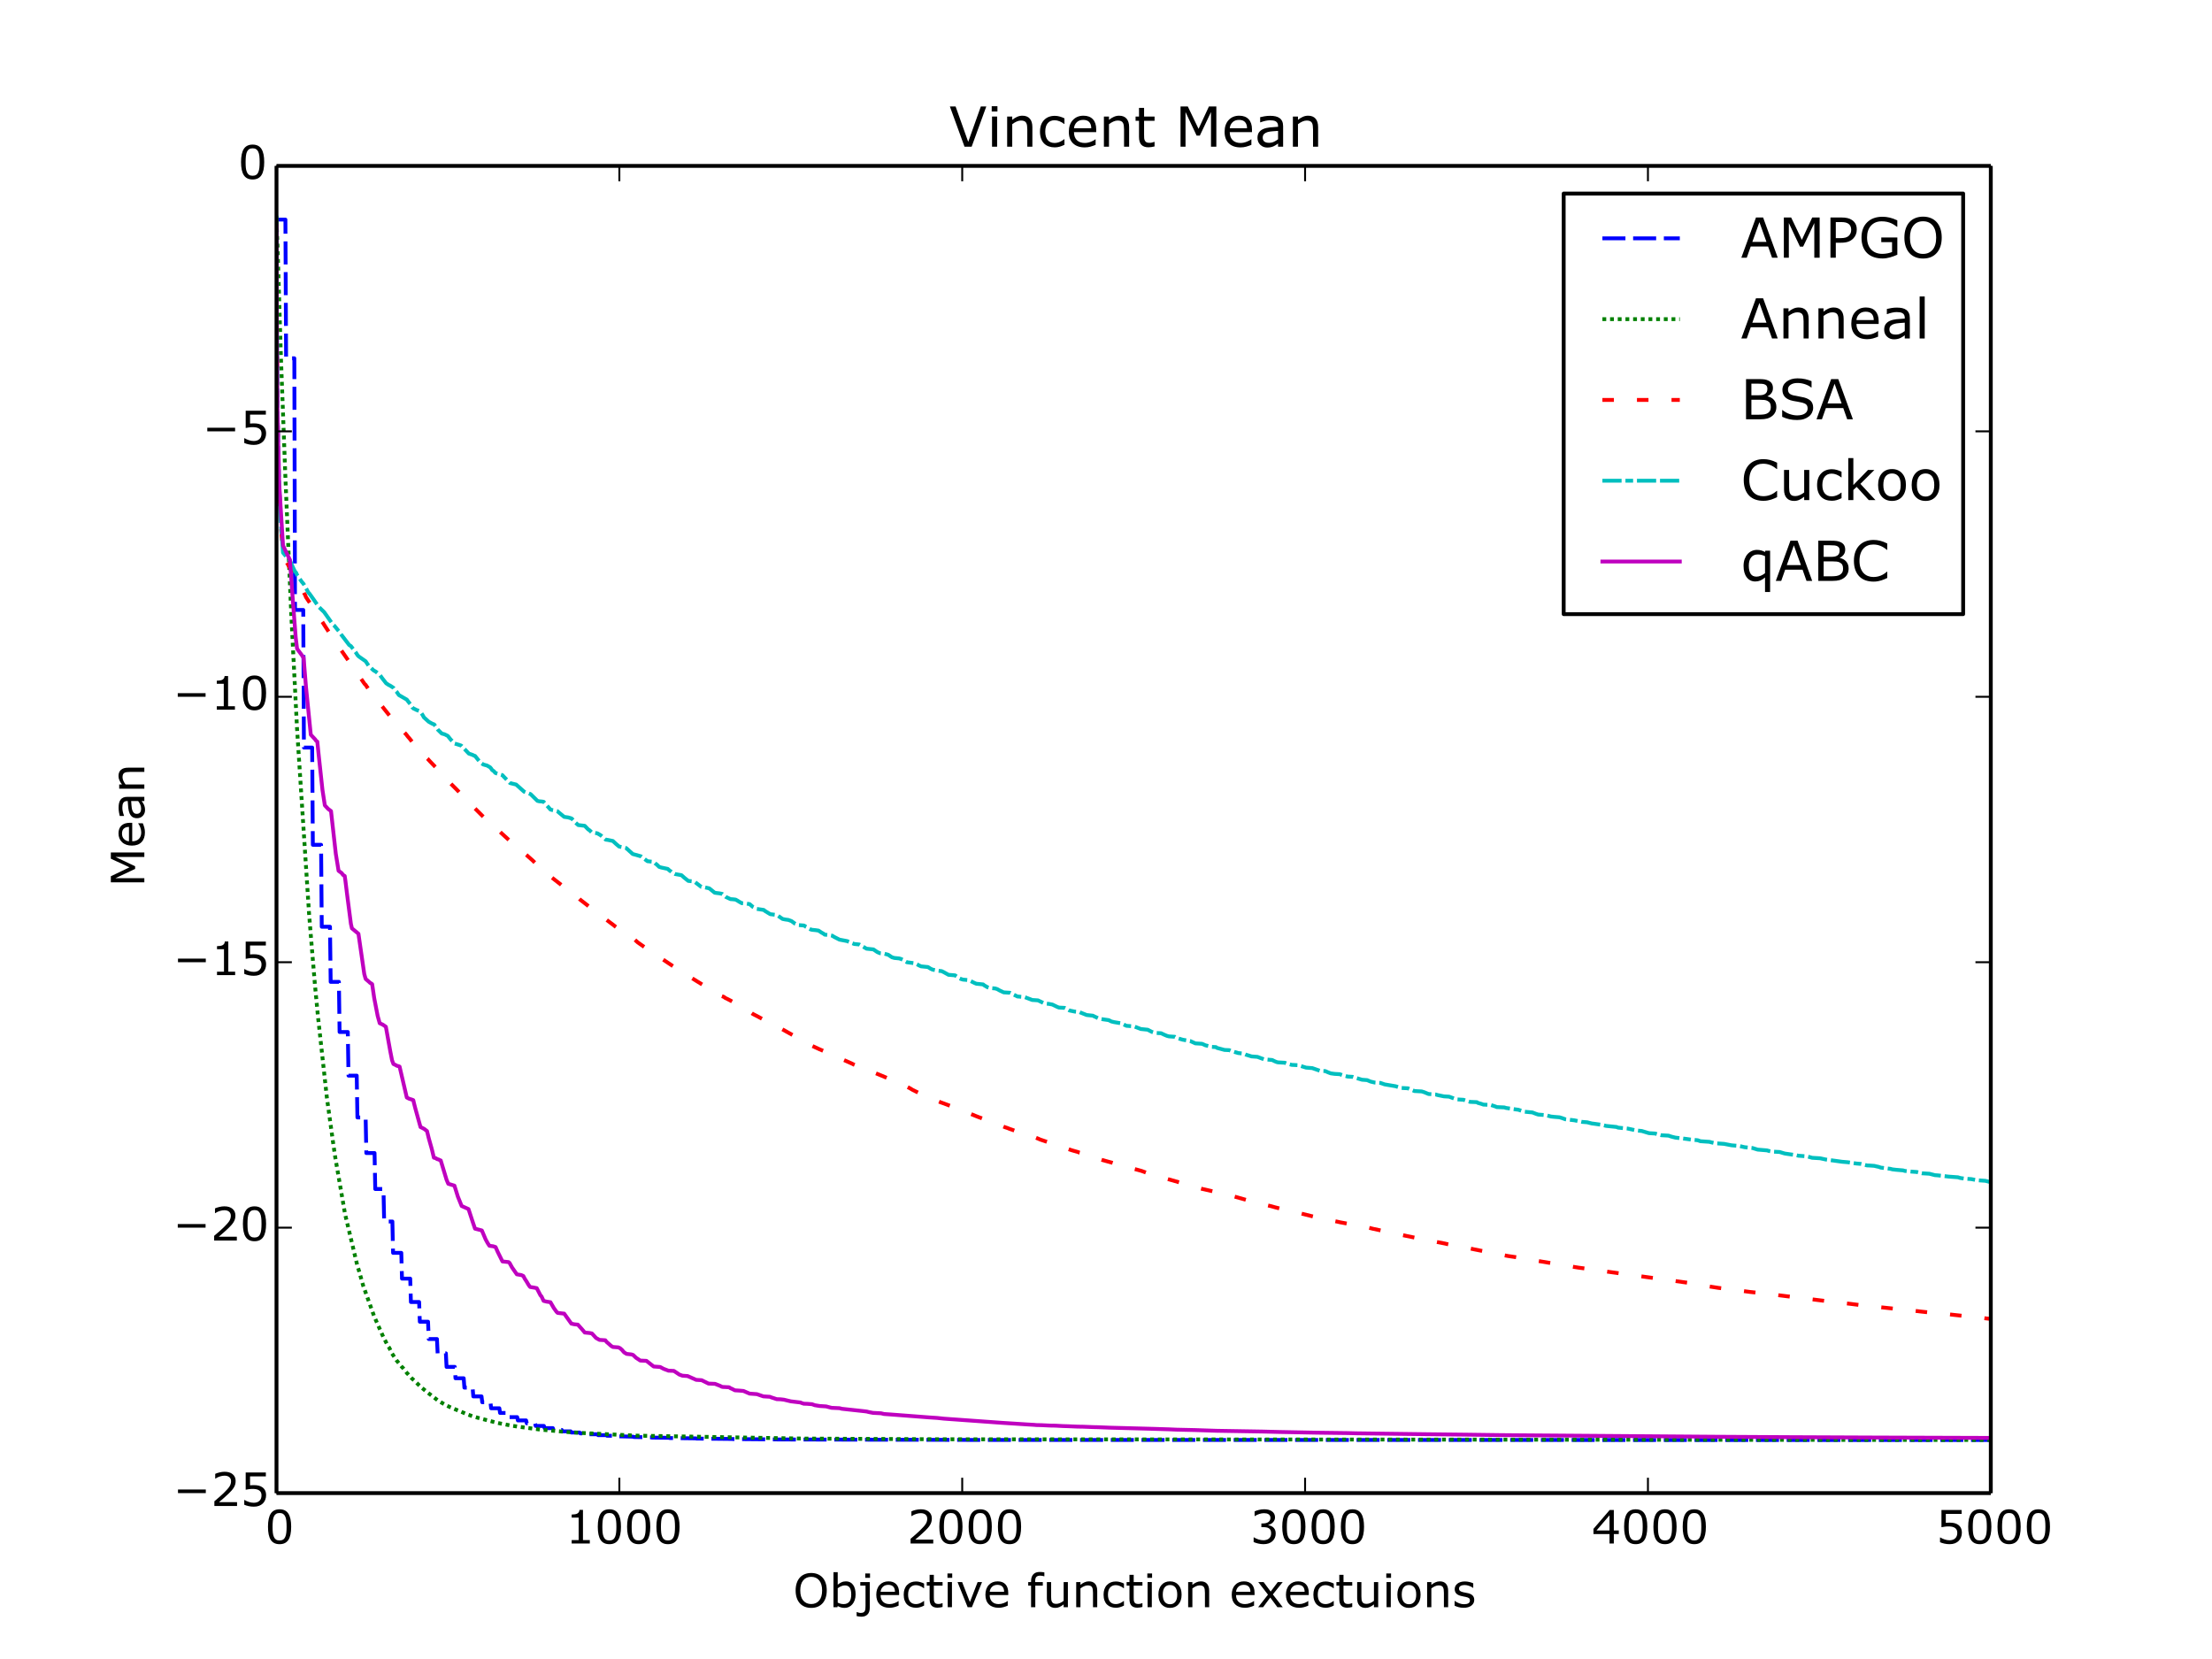 <?xml version="1.0" encoding="utf-8" standalone="no"?>
<!DOCTYPE svg PUBLIC "-//W3C//DTD SVG 1.1//EN"
  "http://www.w3.org/Graphics/SVG/1.1/DTD/svg11.dtd">
<!-- Created with matplotlib (http://matplotlib.org/) -->
<svg height="432pt" version="1.1" viewBox="0 0 576 432" width="576pt" xmlns="http://www.w3.org/2000/svg" xmlns:xlink="http://www.w3.org/1999/xlink">
 <defs>
  <style type="text/css">
*{stroke-linecap:butt;stroke-linejoin:round;}
  </style>
 </defs>
 <g id="figure_1">
  <g id="patch_1">
   <path d="
M0 432
L576 432
L576 0
L0 0
z
" style="fill:#ffffff;"/>
  </g>
  <g id="axes_1">
   <g id="patch_2">
    <path d="
M72 388.8
L518.4 388.8
L518.4 43.2
L72 43.2
z
" style="fill:#ffffff;"/>
   </g>
   <g id="line2d_1">
    <path clip-path="url(#p7ff5b81e1d)" d="
M72 57.178
L74.321 57.178
L74.5 93.298
L76.643 93.298
L76.821 158.825
L78.964 158.825
L79.142 194.661
L81.285 194.661
L81.464 219.985
L83.606 219.985
L83.785 241.321
L85.928 241.321
L86.106 255.676
L88.249 255.676
L88.427 268.725
L90.57 268.725
L90.749 280.091
L92.891 280.091
L93.07 290.985
L95.213 290.985
L95.391 300.253
L97.534 300.253
L97.713 309.613
L99.855 309.613
L100.034 318.08
L102.177 318.08
L102.355 326.243
L104.498 326.243
L104.676 332.956
L106.819 332.956
L106.998 339.041
L109.14 339.041
L109.319 344.173
L111.462 344.173
L111.64 348.68
L113.783 348.68
L113.962 352.409
L116.104 352.409
L116.283 355.936
L118.426 355.936
L118.604 358.896
L120.747 358.896
L120.925 361.337
L123.068 361.337
L123.247 363.618
L125.389 363.618
L125.568 365.141
L127.711 365.141
L127.889 366.707
L130.032 366.707
L130.211 367.925
L132.353 367.925
L132.532 369.013
L134.675 369.013
L134.853 369.874
L136.996 369.874
L137.174 370.631
L139.317 370.631
L139.496 371.312
L141.638 371.312
L141.817 371.882
L143.96 371.882
L144.138 372.351
L146.281 372.351
L146.46 372.72
L148.602 372.72
L148.781 373.023
L150.924 373.023
L151.102 373.25
L153.245 373.25
L153.423 373.478
L155.566 373.478
L155.745 373.714
L157.887 373.714
L158.066 373.868
L160.209 373.868
L160.387 374.002
L164.851 374.104
L165.03 374.195
L169.494 374.282
L169.762 374.343
L174.136 374.399
L174.404 374.46
L181.1 374.545
L181.368 374.602
L190.385 374.698
L190.832 374.724
L201.992 374.824
L202.795 374.837
L250.739 374.947
L252.256 374.954
L518.311 374.976
L518.311 374.976" style="fill:none;stroke:#0000ff;stroke-dasharray:6,2;stroke-dashoffset:0.0;"/>
   </g>
   <g id="line2d_2">
    <path clip-path="url(#p7ff5b81e1d)" d="
M72 57.454
L72.268 63.908
L73.161 93.298
L74.321 124.377
L75.125 143.502
L75.839 159.824
L77.357 189.89
L80.482 237.975
L81.017 244.569
L81.999 256.33
L82.803 264.748
L83.16 267.969
L85.124 285.869
L86.731 297.487
L86.999 299.344
L87.356 301.717
L89.856 316.16
L93.07 329.644
L93.427 330.749
L94.588 334.835
L95.034 336.075
L97.445 342.819
L99.855 348.247
L100.302 349.083
L101.016 350.498
L101.373 350.981
L102.087 352.454
L103.337 354.355
L103.784 354.868
L104.676 355.981
L104.944 356.222
L106.016 357.609
L106.284 357.855
L107.176 358.873
L107.533 359.191
L107.98 359.602
L109.14 360.733
L109.587 361.16
L111.372 362.627
L114.14 364.761
L114.765 365.128
L116.283 365.985
L117.265 366.443
L117.801 366.679
L121.908 368.371
L122.979 368.762
L124.675 369.252
L128.157 370.162
L129.407 370.479
L130.121 370.638
L132.8 371.163
L133.603 371.302
L135.032 371.512
L140.746 372.273
L143.067 372.473
L146.192 372.764
L146.906 372.836
L151.013 373.116
L165.744 373.841
L209.223 374.601
L244.846 374.781
L518.311 374.965
L518.311 374.965" style="fill:none;stroke:#008000;stroke-dasharray:1,1;stroke-dashoffset:0.0;"/>
   </g>
   <g id="line2d_3">
    <path clip-path="url(#p7ff5b81e1d)" d="
M72 56.81
L72.089 83.85
L72.268 106.549
L72.536 122.088
L73.071 135.91
L73.696 144.379
L74.589 146.328
L75.393 147.737
L75.482 147.811
L76.107 149.162
L77.982 152.451
L78.785 153.574
L79.232 154.559
L79.41 154.808
L79.678 155.495
L80.749 157.097
L80.839 157.154
L81.107 157.606
L81.374 157.99
L81.821 158.63
L82.803 160.23
L83.249 160.966
L83.517 161.303
L83.785 161.744
L84.053 162.129
L84.678 163.108
L87.267 167.05
L94.945 178.096
L95.213 178.339
L95.57 178.877
L96.284 179.954
L96.731 180.451
L97.445 181.251
L98.963 183.284
L99.498 183.917
L101.82 186.832
L102.266 187.381
L102.444 187.582
L102.891 188.165
L103.427 188.696
L105.837 191.32
L106.194 191.802
L106.641 192.305
L108.426 194.574
L108.694 194.807
L109.498 195.749
L110.123 196.452
L111.372 197.612
L111.997 198.29
L114.676 201.084
L115.033 201.445
L115.301 201.758
L115.747 202.283
L116.997 203.642
L117.444 204.121
L118.872 205.549
L119.318 206.01
L119.854 206.646
L121.015 207.705
L121.997 208.703
L122.8 209.631
L127.621 214.456
L127.889 214.643
L128.336 215.106
L129.586 216.131
L130.121 216.524
L130.568 216.953
L133.96 220.053
L134.228 220.311
L134.942 220.903
L135.657 221.498
L136.103 221.772
L136.639 222.283
L137.174 222.717
L138.692 224.055
L139.674 225.026
L140.121 225.324
L143.335 228.2
L143.692 228.508
L149.406 232.955
L149.852 233.261
L150.388 233.691
L150.656 233.905
L150.924 234.151
L151.727 234.771
L151.995 234.974
L153.066 235.813
L155.298 237.547
L159.852 240.96
L160.119 241.186
L161.816 242.427
L162.262 242.765
L165.208 244.626
L166.101 245.423
L168.244 246.925
L168.78 247.253
L170.119 248.192
L170.565 248.444
L171.458 248.978
L171.904 249.254
L172.172 249.486
L172.44 249.714
L175.476 251.745
L175.833 251.93
L176.19 252.155
L176.993 252.686
L177.618 253.126
L182.975 256.44
L183.332 256.697
L183.779 256.92
L184.046 257.089
L184.493 257.295
L184.761 257.495
L186.1 258.203
L186.546 258.496
L186.993 258.807
L187.528 259.163
L187.975 259.399
L188.51 259.592
L188.868 259.872
L189.492 260.172
L190.296 260.586
L190.921 260.949
L191.903 261.59
L192.796 262
L193.242 262.294
L193.599 262.512
L194.046 262.834
L194.314 262.964
L195.117 263.356
L195.564 263.699
L196.01 264.011
L196.456 264.244
L197.349 264.704
L197.796 264.953
L199.045 265.634
L200.92 266.564
L201.367 266.799
L202.795 267.51
L206.902 269.81
L207.438 270.07
L207.884 270.409
L208.598 270.866
L211.009 272.077
L211.277 272.252
L213.42 273.242
L214.491 273.694
L215.116 273.962
L221.901 276.99
L222.348 277.219
L222.972 277.486
L223.419 277.598
L224.133 277.909
L226.187 278.734
L226.544 278.855
L230.561 280.515
L236.275 283.031
L236.9 283.359
L237.614 283.788
L239.132 284.538
L240.025 284.951
L240.561 285.262
L244.935 287.038
L245.382 287.197
L250.024 288.932
L250.381 289.059
L251.006 289.315
L253.953 290.549
L254.935 290.936
L255.381 291.092
L256.363 291.461
L256.81 291.678
L259.131 292.562
L259.845 292.846
L260.113 292.979
L261.095 293.264
L261.72 293.534
L262.345 293.732
L262.881 293.955
L263.506 294.167
L264.577 294.559
L266.541 295.121
L267.255 295.441
L267.88 295.613
L269.13 296.01
L270.469 296.558
L270.916 296.756
L271.273 296.874
L278.951 299.481
L279.487 299.643
L280.737 299.998
L281.094 300.157
L281.897 300.363
L282.79 300.687
L283.772 300.943
L284.486 301.286
L285.022 301.485
L286.272 301.823
L286.986 302.049
L288.861 302.568
L289.575 302.762
L289.932 302.878
L291.45 303.322
L292.343 303.557
L293.147 303.77
L293.682 303.932
L295.736 304.491
L296.271 304.632
L297.253 304.906
L298.95 305.537
L300.557 306.01
L301.45 306.279
L308.503 308.286
L309.038 308.409
L312.163 309.358
L312.877 309.548
L320.288 311.238
L321.448 311.584
L324.573 312.469
L325.555 312.757
L325.823 312.871
L326.984 313.164
L327.519 313.274
L328.055 313.399
L329.93 313.849
L330.287 313.929
L330.912 314.067
L331.537 314.24
L331.983 314.368
L333.59 314.778
L335.822 315.264
L341.893 316.763
L342.518 316.86
L342.876 316.984
L346.357 317.736
L346.804 317.833
L348.232 318.116
L348.947 318.281
L353.053 319.037
L354.839 319.406
L355.732 319.559
L356.892 319.812
L357.517 319.971
L360.374 320.578
L361.267 320.787
L362.16 321.003
L372.07 323.029
L372.784 323.16
L374.124 323.407
L376.266 323.819
L376.802 323.95
L381.355 324.851
L382.605 325.05
L383.766 325.306
L390.819 326.712
L391.444 326.832
L392.694 327.063
L394.747 327.365
L396.533 327.658
L397.515 327.855
L403.675 328.876
L405.818 329.231
L409.568 329.855
L410.996 330.087
L412.692 330.311
L414.924 330.597
L415.46 330.702
L417.514 330.993
L420.103 331.349
L439.566 334.038
L440.28 334.179
L441.173 334.356
L441.53 334.437
L443.048 334.683
L446.619 335.226
L447.422 335.354
L448.851 335.531
L450.012 335.712
L451.083 335.862
L453.94 336.183
L455.636 336.411
L458.582 336.727
L460.1 336.902
L464.118 337.395
L465.546 337.574
L478.581 339.166
L480.992 339.425
L481.974 339.537
L483.849 339.775
L484.741 339.894
L486.348 340.049
L489.473 340.38
L499.473 341.435
L500.008 341.506
L501.348 341.651
L501.972 341.715
L504.472 341.933
L505.633 342.048
L518.311 343.434
L518.311 343.434" style="fill:none;stroke:#ff0000;stroke-dasharray:3,6;stroke-dashoffset:0.0;"/>
   </g>
   <g id="line2d_4">
    <path clip-path="url(#p7ff5b81e1d)" d="
M72 56.163
L72.089 82.957
L72.268 106.313
L72.625 124.087
L73.071 135.419
L73.696 143.923
L74.678 145.097
L75.482 145.902
L76.196 147.543
L76.643 148.477
L76.91 148.955
L77.089 149.098
L77.267 149.5
L77.446 149.834
L77.714 150.235
L78.25 151.018
L78.517 151.407
L79.053 152.054
L80.035 153.806
L80.303 154.327
L80.482 154.446
L80.839 154.936
L81.107 155.305
L81.821 156.318
L82.981 158.016
L84.41 159.399
L86.642 162.564
L87.088 162.97
L88.249 164.388
L88.785 165.157
L90.927 167.956
L91.195 168.121
L91.374 168.242
L92.088 169.162
L92.624 169.858
L93.07 170.549
L93.249 170.769
L93.516 171.009
L95.213 172.19
L96.016 173.402
L96.552 173.881
L97.266 174.556
L97.891 174.915
L98.963 175.821
L99.588 176.692
L100.212 177.482
L100.57 177.942
L101.016 178.222
L101.195 178.361
L101.552 178.512
L102.444 179.097
L102.891 179.755
L103.337 180.222
L103.873 180.991
L105.926 182.174
L106.373 182.774
L106.908 183.422
L107.355 184.201
L107.533 184.371
L107.712 184.526
L107.98 184.627
L108.426 184.863
L109.23 185.16
L109.498 185.378
L110.033 186.163
L110.39 186.807
L111.64 187.94
L112.533 188.437
L113.069 188.644
L114.051 190.051
L114.319 190.306
L115.033 191.008
L115.747 191.203
L116.461 191.553
L116.64 191.67
L117.265 192.462
L117.533 192.769
L117.711 192.91
L118.336 193.61
L118.604 193.684
L118.961 193.785
L120.122 194.159
L122.086 196.233
L122.979 196.541
L123.515 196.799
L123.693 196.842
L124.764 198.165
L125.032 198.51
L125.836 199.072
L126.818 199.343
L127.621 199.803
L127.889 200.113
L128.157 200.519
L128.604 200.825
L128.961 201.256
L129.407 201.422
L130.836 201.848
L131.103 202.162
L132.8 203.905
L134.407 204.299
L136.46 206.137
L136.996 206.339
L137.264 206.393
L137.442 206.493
L138.156 206.786
L139.942 208.541
L140.388 208.652
L141.013 208.702
L141.549 208.779
L143.335 210.803
L143.87 210.945
L144.406 211.049
L145.12 211.222
L145.567 211.602
L146.906 212.71
L147.977 212.861
L148.87 213.139
L149.852 214.207
L150.566 214.843
L152.263 215.041
L153.156 215.967
L153.513 216.202
L154.048 216.712
L154.852 216.871
L155.566 217.001
L156.459 217.526
L157.709 218.634
L158.334 218.725
L159.584 218.988
L160.387 219.733
L161.191 220.426
L161.905 220.579
L163.066 220.844
L164.762 222.381
L166.905 222.984
L168.601 224.257
L170.208 224.431
L170.565 224.779
L171.012 225.121
L171.636 225.727
L172.172 225.897
L173.868 226.255
L174.404 226.728
L174.672 226.896
L175.118 227.285
L175.743 227.592
L177.44 227.892
L177.886 228.285
L178.154 228.528
L179.225 229.382
L180.297 229.487
L181.011 229.705
L181.279 229.92
L182.618 230.946
L183.6 231.085
L184.671 231.317
L185.028 231.588
L186.1 232.46
L186.457 232.517
L187.35 232.626
L188.064 232.769
L188.957 233.531
L190.207 234.124
L190.921 234.18
L191.546 234.254
L191.992 234.496
L192.528 234.835
L193.153 235.183
L194.492 235.311
L195.206 235.429
L196.01 236.121
L196.367 236.285
L196.724 236.55
L197.081 236.678
L198.867 236.942
L199.224 237.228
L200.563 238.046
L202.17 238.25
L202.438 238.36
L202.795 238.608
L203.777 239.291
L204.492 239.437
L205.295 239.548
L206.099 239.848
L207.081 240.56
L207.973 240.895
L209.313 240.998
L209.58 241.131
L209.848 241.328
L210.205 241.503
L210.563 241.762
L211.098 242.026
L211.455 242.121
L212.437 242.219
L213.152 242.328
L213.955 242.866
L214.402 243.105
L214.759 243.38
L215.83 243.491
L216.723 243.658
L217.169 243.946
L218.598 244.679
L220.562 245.052
L222.437 245.81
L223.776 245.944
L224.222 246.202
L225.651 247.038
L227.436 247.224
L228.061 247.649
L228.419 247.899
L228.954 248.141
L229.222 248.226
L230.204 248.323
L231.276 248.61
L232.258 249.266
L232.883 249.449
L234.132 249.571
L234.579 249.693
L235.115 249.942
L235.65 250.274
L236.186 250.571
L238.329 250.85
L238.775 251.087
L239.311 251.398
L239.846 251.634
L240.293 251.682
L241.632 251.813
L242.257 252.209
L242.793 252.471
L244.221 252.777
L245.203 252.881
L245.739 253.141
L246.007 253.291
L246.632 253.636
L246.989 253.839
L247.435 253.872
L248.685 253.978
L249.756 254.716
L250.203 254.915
L250.739 255.086
L251.988 255.196
L252.613 255.399
L253.774 255.97
L254.22 256.159
L256.006 256.34
L256.274 256.567
L256.81 256.884
L257.167 257.088
L257.702 257.27
L259.131 257.393
L259.667 257.556
L260.292 257.91
L261.363 258.411
L262.97 258.511
L264.934 259.481
L266.809 259.636
L268.773 260.392
L270.291 260.49
L271.987 261.303
L273.148 261.41
L274.041 261.584
L275.291 262.189
L275.737 262.366
L277.255 262.449
L277.612 262.617
L278.058 262.856
L278.505 263.133
L279.844 263.412
L281.004 263.504
L281.272 263.632
L282.969 264.31
L284.576 264.48
L284.933 264.665
L286.093 265.204
L286.272 265.289
L288.683 265.635
L289.397 265.988
L290.111 266.16
L291.986 266.475
L292.789 266.869
L293.325 267.12
L295.289 267.263
L297.075 267.955
L298.86 268.134
L299.932 268.693
L300.735 268.97
L302.342 269.049
L303.146 269.43
L303.86 269.734
L304.396 269.876
L305.914 269.975
L306.449 270.295
L307.967 270.737
L309.931 271.082
L311.27 271.694
L312.967 271.797
L313.324 271.936
L313.86 272.189
L315.556 272.603
L316.627 272.665
L316.895 272.872
L318.859 273.401
L320.109 273.459
L320.556 273.658
L322.43 274.212
L323.859 274.361
L324.484 274.65
L325.912 275.09
L327.43 275.203
L328.68 275.672
L329.126 275.834
L331.269 276.021
L331.894 276.33
L332.43 276.552
L332.787 276.638
L334.572 276.737
L334.93 276.89
L335.733 277.12
L336.358 277.289
L338.054 277.375
L340.108 278.01
L341.715 278.133
L343.768 278.849
L345.108 278.909
L345.822 279.237
L346.536 279.503
L347.518 279.637
L348.857 279.716
L349.125 279.812
L349.572 279.964
L350.911 280.331
L352.25 280.412
L353.143 280.7
L354.66 281.159
L356 281.261
L356.892 281.638
L357.964 281.892
L359.482 281.993
L360.553 282.373
L363.41 282.854
L364.66 283.253
L364.928 283.303
L366.624 283.388
L366.981 283.539
L367.517 283.768
L368.32 284.104
L370.195 284.202
L370.82 284.393
L371.981 284.871
L373.856 285
L374.302 285.142
L375.998 285.49
L377.338 285.567
L379.212 286.267
L381.087 286.38
L381.712 286.591
L382.784 286.923
L384.569 287
L384.837 287.188
L385.73 287.441
L386.266 287.64
L388.14 287.715
L388.944 287.973
L389.48 288.156
L389.748 288.283
L391.712 288.368
L392.158 288.508
L394.569 288.869
L395.372 288.975
L396.89 289.481
L399.033 289.678
L399.479 289.852
L400.015 290.059
L400.55 290.232
L402.515 290.376
L403.854 290.74
L404.657 290.823
L406.086 290.941
L406.8 291.157
L407.604 291.456
L409.925 291.721
L411.978 292.137
L413.317 292.243
L413.675 292.341
L414.567 292.56
L415.014 292.609
L417.156 292.91
L418.228 293.183
L420.906 293.455
L421.353 293.633
L423.852 293.875
L426.084 294.365
L427.513 294.507
L429.388 295.071
L430.995 295.169
L431.709 295.386
L432.602 295.612
L434.477 295.717
L434.923 295.875
L435.37 296.012
L436.262 296.232
L439.209 296.584
L440.369 296.753
L442.066 296.912
L442.78 297.171
L445.101 297.328
L445.815 297.513
L446.797 297.731
L447.422 297.756
L448.94 297.86
L450.904 298.241
L452.868 298.399
L454.297 298.729
L456.35 298.94
L457.69 299.356
L460.1 299.555
L460.725 299.734
L461.439 299.874
L463.404 299.973
L464.653 300.352
L464.921 300.403
L467.689 300.801
L468.314 300.95
L470.546 301.11
L471.26 301.309
L471.885 301.489
L473.939 301.612
L475.456 301.939
L478.581 302.368
L479.652 302.519
L481.17 302.646
L483.402 302.983
L484.652 303.084
L486.17 303.479
L486.795 303.501
L488.045 303.585
L488.67 303.732
L489.205 303.848
L489.741 304.04
L492.241 304.358
L492.777 304.5
L493.669 304.605
L495.544 304.764
L495.991 304.903
L497.687 305.08
L499.116 305.186
L500.455 305.522
L502.419 305.64
L503.847 306.011
L504.651 306.067
L507.419 306.384
L508.222 306.444
L509.829 306.559
L510.454 306.748
L511.615 306.925
L513.311 307.031
L514.829 307.333
L516.972 307.479
L518.043 307.754
L518.311 307.828
L518.311 307.828" style="fill:none;stroke:#00bfbf;stroke-dasharray:5,1,2,1,5,1;stroke-dashoffset:0.0;"/>
   </g>
   <g id="line2d_5">
    <path clip-path="url(#p7ff5b81e1d)" d="
M72 58.869
L72.089 85.621
L72.268 107.301
L72.714 126.174
L73.696 142.071
L75.482 145.759
L76.285 156.712
L77 165.975
L77.357 168.913
L77.625 169.298
L78.607 170.614
L78.964 171.18
L79.053 171.217
L79.678 178.873
L80.928 191.311
L82.089 192.56
L82.267 192.845
L82.446 193.003
L82.624 193.111
L82.981 196.558
L83.963 205.653
L84.588 209.721
L85.481 210.667
L85.749 210.868
L86.195 211.204
L87.445 222.345
L88.16 226.746
L88.963 227.343
L89.32 227.819
L89.588 227.997
L89.767 228.11
L89.945 229.362
L90.392 232.99
L91.374 240.571
L91.642 241.739
L93.338 243.148
L94.856 253.642
L95.213 254.913
L96.106 255.679
L96.373 255.933
L96.641 256.074
L96.909 256.264
L97.445 259.908
L98.338 264.522
L98.873 266.447
L99.677 266.814
L100.48 267.369
L101.284 271.853
L101.641 273.818
L102.087 276.089
L102.444 277.055
L102.98 277.316
L103.337 277.52
L103.873 277.658
L104.052 277.75
L105.926 285.79
L106.284 285.979
L106.551 286.11
L107.444 286.396
L107.623 286.487
L107.801 287.268
L108.158 288.657
L109.498 293.485
L109.765 293.603
L110.48 293.978
L111.194 294.53
L111.64 296.365
L112.355 298.903
L112.533 299.583
L112.98 301.458
L113.515 301.604
L113.783 301.816
L114.229 301.941
L114.676 302.173
L114.765 302.179
L116.283 307.209
L116.729 308.254
L118.336 308.741
L119.229 311.606
L120.211 314.033
L121.997 314.841
L123.157 318.375
L123.693 319.944
L125.389 320.383
L125.479 320.422
L126.461 322.744
L126.996 323.717
L127.443 324.397
L128.425 324.529
L129.05 324.733
L129.586 325.95
L130.836 328.475
L132.443 328.649
L132.71 328.902
L133.335 330.042
L134.585 331.834
L135.746 332.026
L136.282 332.274
L136.639 332.97
L137.174 333.789
L137.532 334.412
L137.889 334.945
L138.067 335.131
L139.228 335.317
L139.585 335.403
L139.764 335.422
L140.746 337.316
L141.013 337.592
L141.549 338.741
L141.906 338.833
L142.263 338.927
L143.245 339.08
L143.335 339.094
L144.228 340.634
L144.942 341.617
L145.21 341.869
L145.656 341.93
L146.727 342.048
L146.906 342.057
L148.781 344.675
L149.584 344.845
L150.477 344.934
L151.459 346.027
L151.995 346.654
L152.263 346.989
L153.513 347.109
L154.138 347.231
L155.209 348.402
L156.102 348.904
L157.62 349
L157.977 349.458
L158.244 349.678
L158.691 350.072
L159.137 350.476
L159.584 350.747
L161.012 350.856
L161.459 351.067
L161.994 351.538
L162.173 351.763
L162.53 352.164
L163.155 352.55
L164.405 352.687
L164.851 352.824
L165.655 353.59
L165.923 353.754
L166.726 354.288
L168.333 354.364
L170.208 355.837
L171.904 355.958
L172.797 356.44
L174.047 356.919
L175.476 356.98
L176.904 357.938
L177.708 358.228
L179.047 358.321
L181.279 359.307
L182.707 359.402
L184.493 360.282
L186.189 360.352
L187.528 360.876
L187.885 361.076
L188.153 361.154
L189.85 361.238
L190.207 361.484
L190.564 361.628
L191.367 362.036
L192.439 362.102
L193.599 362.204
L195.206 362.897
L197.081 363.031
L198.778 363.612
L200.474 363.72
L200.831 363.87
L202.26 364.34
L203.242 364.374
L204.134 364.477
L205.92 364.906
L208.42 365.203
L208.777 365.352
L209.313 365.527
L210.116 365.547
L211.455 365.653
L212.17 365.913
L213.42 366.118
L215.116 366.225
L215.83 366.414
L216.544 366.595
L218.598 366.687
L219.223 366.847
L225.204 367.496
L225.74 367.569
L226.187 367.688
L226.812 367.811
L227.347 367.912
L229.401 368.014
L230.204 368.204
L231.811 368.316
L233.24 368.424
L241.989 369.094
L244.043 369.228
L245.739 369.411
L260.827 370.495
L262.524 370.603
L267.523 370.924
L269.309 371.029
L269.844 371.08
L271.184 371.109
L273.416 371.217
L274.844 371.24
L276.719 371.341
L278.058 371.381
L280.647 371.49
L282.076 371.513
L284.665 371.614
L285.915 371.639
L288.95 371.761
L300.11 372.059
L304.396 372.192
L306.36 372.279
L311.181 372.386
L316.716 372.57
L326.002 372.725
L328.68 372.77
L332.965 372.88
L342.786 373.068
L351 373.175
L353.321 373.233
L365.642 373.391
L371.267 373.463
L380.552 373.568
L381.891 373.583
L390.551 373.698
L394.39 373.732
L446.44 374.124
L466.528 374.235
L488.313 374.328
L518.311 374.427
L518.311 374.427" style="fill:none;stroke:#bf00bf;stroke-linecap:square;"/>
   </g>
   <g id="matplotlib.axis_1">
    <g id="xtick_1">
     <g id="line2d_6">
      <defs>
       <path d="
M0 0
L0 -4" id="mc7db9fdffb" style="stroke:#000000;stroke-width:0.5;"/>
      </defs>
      <g>
       <use style="stroke:#000000;stroke-width:0.5;" x="72.0" xlink:href="#mc7db9fdffb" y="388.8"/>
      </g>
     </g>
     <g id="line2d_7">
      <defs>
       <path d="
M0 0
L0 4" id="m5a7d422ac3" style="stroke:#000000;stroke-width:0.5;"/>
      </defs>
      <g>
       <use style="stroke:#000000;stroke-width:0.5;" x="72.0" xlink:href="#m5a7d422ac3" y="43.2"/>
      </g>
     </g>
     <g id="text_1">
      <!-- 0 -->
      <defs>
       <path d="
M56.984 36.375
Q56.984 16.797 50.859 7.641
Q44.734 -1.516 31.844 -1.516
Q18.75 -1.516 12.719 7.766
Q6.688 17.047 6.688 36.281
Q6.688 55.672 12.781 64.922
Q18.891 74.172 31.844 74.172
Q44.922 74.172 50.953 64.766
Q56.984 55.375 56.984 36.375
M44.141 14.203
Q45.844 18.172 46.453 23.516
Q47.078 28.859 47.078 36.375
Q47.078 43.797 46.453 49.266
Q45.844 54.734 44.094 58.547
Q42.391 62.312 39.422 64.203
Q36.469 66.109 31.844 66.109
Q27.25 66.109 24.234 64.203
Q21.234 62.312 19.484 58.453
Q17.828 54.828 17.219 49.016
Q16.609 43.219 16.609 36.281
Q16.609 28.656 17.141 23.531
Q17.672 18.406 19.438 14.359
Q21.047 10.547 24 8.547
Q26.953 6.547 31.844 6.547
Q36.422 6.547 39.453 8.453
Q42.484 10.359 44.141 14.203" id="Verdana-30"/>
      </defs>
      <g transform="translate(68.982 401.918)scale(0.12 -0.12)">
       <use xlink:href="#Verdana-30"/>
      </g>
     </g>
    </g>
    <g id="xtick_2">
     <g id="line2d_8">
      <g>
       <use style="stroke:#000000;stroke-width:0.5;" x="161.28" xlink:href="#mc7db9fdffb" y="388.8"/>
      </g>
     </g>
     <g id="line2d_9">
      <g>
       <use style="stroke:#000000;stroke-width:0.5;" x="161.28" xlink:href="#m5a7d422ac3" y="43.2"/>
      </g>
     </g>
     <g id="text_2">
      <!-- 1000 -->
      <defs>
       <path d="
M52.938 0
L13.578 0
L13.578 7.422
L28.719 7.422
L28.719 56.156
L13.578 56.156
L13.578 62.797
Q16.656 62.797 20.172 63.297
Q23.688 63.812 25.484 64.797
Q27.734 66.016 29.031 67.891
Q30.328 69.781 30.516 72.953
L38.094 72.953
L38.094 7.422
L52.938 7.422
z
" id="Verdana-31"/>
      </defs>
      <g transform="translate(147.232 401.918)scale(0.12 -0.12)">
       <use xlink:href="#Verdana-31"/>
       <use x="63.574" xlink:href="#Verdana-30"/>
       <use x="127.148" xlink:href="#Verdana-30"/>
       <use x="190.723" xlink:href="#Verdana-30"/>
      </g>
     </g>
    </g>
    <g id="xtick_3">
     <g id="line2d_10">
      <g>
       <use style="stroke:#000000;stroke-width:0.5;" x="250.56" xlink:href="#mc7db9fdffb" y="388.8"/>
      </g>
     </g>
     <g id="line2d_11">
      <g>
       <use style="stroke:#000000;stroke-width:0.5;" x="250.56" xlink:href="#m5a7d422ac3" y="43.2"/>
      </g>
     </g>
     <g id="text_3">
      <!-- 2000 -->
      <defs>
       <path d="
M57.078 0
L7.859 0
L7.859 10.203
Q12.984 14.594 18.141 18.984
Q23.297 23.391 27.734 27.734
Q37.109 36.812 40.578 42.156
Q44.047 47.516 44.047 53.719
Q44.047 59.375 40.312 62.562
Q36.578 65.766 29.891 65.766
Q25.438 65.766 20.266 64.203
Q15.094 62.641 10.156 59.422
L9.672 59.422
L9.672 69.672
Q13.141 71.391 18.922 72.797
Q24.703 74.219 30.125 74.219
Q41.312 74.219 47.656 68.812
Q54 63.422 54 54.203
Q54 50.047 52.953 46.453
Q51.906 42.875 49.859 39.656
Q47.953 36.625 45.391 33.688
Q42.828 30.766 39.156 27.203
Q33.938 22.078 28.359 17.266
Q22.797 12.453 17.969 8.344
L57.078 8.344
z
" id="Verdana-32"/>
      </defs>
      <g transform="translate(236.168 401.918)scale(0.12 -0.12)">
       <use xlink:href="#Verdana-32"/>
       <use x="63.574" xlink:href="#Verdana-30"/>
       <use x="127.148" xlink:href="#Verdana-30"/>
       <use x="190.723" xlink:href="#Verdana-30"/>
      </g>
     </g>
    </g>
    <g id="xtick_4">
     <g id="line2d_12">
      <g>
       <use style="stroke:#000000;stroke-width:0.5;" x="339.84" xlink:href="#mc7db9fdffb" y="388.8"/>
      </g>
     </g>
     <g id="line2d_13">
      <g>
       <use style="stroke:#000000;stroke-width:0.5;" x="339.84" xlink:href="#m5a7d422ac3" y="43.2"/>
      </g>
     </g>
     <g id="text_4">
      <!-- 3000 -->
      <defs>
       <path d="
M50.688 35.016
Q53.031 32.906 54.547 29.734
Q56.062 26.562 56.062 21.531
Q56.062 16.547 54.25 12.391
Q52.438 8.25 49.172 5.172
Q45.516 1.766 40.547 0.125
Q35.594 -1.516 29.688 -1.516
Q23.641 -1.516 17.781 -0.062
Q11.922 1.375 8.156 3.078
L8.156 13.281
L8.891 13.281
Q13.031 10.547 18.641 8.734
Q24.266 6.938 29.5 6.938
Q32.562 6.938 36.031 7.953
Q39.5 8.984 41.656 10.984
Q43.891 13.141 44.984 15.719
Q46.094 18.312 46.094 22.266
Q46.094 26.172 44.844 28.734
Q43.609 31.297 41.406 32.766
Q39.203 34.281 36.078 34.844
Q32.953 35.406 29.344 35.406
L24.953 35.406
L24.953 43.5
L28.375 43.5
Q35.797 43.5 40.203 46.594
Q44.625 49.703 44.625 55.672
Q44.625 58.297 43.5 60.266
Q42.391 62.25 40.375 63.531
Q38.281 64.797 35.891 65.281
Q33.5 65.766 30.469 65.766
Q25.828 65.766 20.594 64.109
Q15.375 62.453 10.75 59.422
L10.25 59.422
L10.25 69.625
Q13.719 71.344 19.5 72.781
Q25.297 74.219 30.719 74.219
Q36.031 74.219 40.078 73.234
Q44.141 72.266 47.406 70.125
Q50.922 67.781 52.734 64.453
Q54.547 61.141 54.547 56.688
Q54.547 50.641 50.266 46.125
Q46 41.609 40.188 40.438
L40.188 39.75
Q42.531 39.359 45.547 38.109
Q48.578 36.859 50.688 35.016" id="Verdana-33"/>
      </defs>
      <g transform="translate(325.466 401.918)scale(0.12 -0.12)">
       <use xlink:href="#Verdana-33"/>
       <use x="63.574" xlink:href="#Verdana-30"/>
       <use x="127.148" xlink:href="#Verdana-30"/>
       <use x="190.723" xlink:href="#Verdana-30"/>
      </g>
     </g>
    </g>
    <g id="xtick_5">
     <g id="line2d_14">
      <g>
       <use style="stroke:#000000;stroke-width:0.5;" x="429.12" xlink:href="#mc7db9fdffb" y="388.8"/>
      </g>
     </g>
     <g id="line2d_15">
      <g>
       <use style="stroke:#000000;stroke-width:0.5;" x="429.12" xlink:href="#m5a7d422ac3" y="43.2"/>
      </g>
     </g>
     <g id="text_5">
      <!-- 4000 -->
      <defs>
       <path d="
M58.734 20.453
L47.953 20.453
L47.953 0
L38.578 0
L38.578 20.453
L3.766 20.453
L3.766 31.688
L38.969 72.703
L47.953 72.703
L47.953 28.266
L58.734 28.266
z

M38.578 28.266
L38.578 61.078
L10.406 28.266
z
" id="Verdana-34"/>
      </defs>
      <g transform="translate(414.483 401.918)scale(0.12 -0.12)">
       <use xlink:href="#Verdana-34"/>
       <use x="63.574" xlink:href="#Verdana-30"/>
       <use x="127.148" xlink:href="#Verdana-30"/>
       <use x="190.723" xlink:href="#Verdana-30"/>
      </g>
     </g>
    </g>
    <g id="xtick_6">
     <g id="line2d_16">
      <g>
       <use style="stroke:#000000;stroke-width:0.5;" x="518.4" xlink:href="#mc7db9fdffb" y="388.8"/>
      </g>
     </g>
     <g id="line2d_17">
      <g>
       <use style="stroke:#000000;stroke-width:0.5;" x="518.4" xlink:href="#m5a7d422ac3" y="43.2"/>
      </g>
     </g>
     <g id="text_6">
      <!-- 5000 -->
      <defs>
       <path d="
M56.5 23.094
Q56.5 18.016 54.641 13.375
Q52.781 8.734 49.562 5.562
Q46.047 2.156 41.188 0.312
Q36.328 -1.516 29.938 -1.516
Q23.969 -1.516 18.453 -0.266
Q12.938 0.984 9.125 2.734
L9.125 13.031
L9.812 13.031
Q13.812 10.5 19.188 8.719
Q24.562 6.938 29.734 6.938
Q33.203 6.938 36.453 7.906
Q39.703 8.891 42.234 11.328
Q44.391 13.422 45.484 16.344
Q46.578 19.281 46.578 23.141
Q46.578 26.906 45.281 29.484
Q44 32.078 41.703 33.641
Q39.156 35.5 35.516 36.25
Q31.891 37.016 27.391 37.016
Q23.094 37.016 19.109 36.422
Q15.141 35.844 12.25 35.25
L12.25 72.703
L56 72.703
L56 64.156
L21.688 64.156
L21.688 44.828
Q23.781 45.016 25.969 45.109
Q28.172 45.219 29.781 45.219
Q35.688 45.219 40.125 44.219
Q44.578 43.219 48.297 40.672
Q52.203 37.984 54.344 33.734
Q56.5 29.5 56.5 23.094" id="Verdana-35"/>
      </defs>
      <g transform="translate(504.084 401.918)scale(0.12 -0.12)">
       <use xlink:href="#Verdana-35"/>
       <use x="63.574" xlink:href="#Verdana-30"/>
       <use x="127.148" xlink:href="#Verdana-30"/>
       <use x="190.723" xlink:href="#Verdana-30"/>
      </g>
     </g>
    </g>
    <g id="text_7">
     <!-- Objective function exectuions -->
     <defs>
      <path d="
M57.031 27.688
Q57.031 20.844 55.094 15.375
Q53.172 9.906 49.906 6.203
Q46.438 2.344 42.281 0.406
Q38.141 -1.516 33.156 -1.516
Q28.516 -1.516 25.047 -0.406
Q21.578 0.688 18.219 2.547
L17.625 0
L9.031 0
L9.031 75.984
L18.219 75.984
L18.219 48.828
Q22.078 52 26.422 54.031
Q30.766 56.062 36.188 56.062
Q45.844 56.062 51.438 48.641
Q57.031 41.219 57.031 27.688
M47.562 27.438
Q47.562 37.203 44.328 42.25
Q41.109 47.312 33.938 47.312
Q29.938 47.312 25.828 45.578
Q21.734 43.844 18.219 41.109
L18.219 9.859
Q22.125 8.109 24.922 7.422
Q27.734 6.734 31.297 6.734
Q38.922 6.734 43.234 11.734
Q47.562 16.75 47.562 27.438" id="Verdana-62"/>
      <path d="
M56.203 54.547
L34.125 0
L24.906 0
L2.984 54.547
L12.938 54.547
L29.828 11.141
L46.578 54.547
z
" id="Verdana-76"/>
      <path d="
M56.25 0
L44.672 0
L29.203 20.953
L13.625 0
L2.938 0
L24.219 27.203
L3.125 54.547
L14.703 54.547
L30.078 33.938
L45.516 54.547
L56.25 54.547
L34.812 27.688
z
" id="Verdana-78"/>
      <path d="
M54.688 26.312
L14.5 26.312
Q14.5 21.297 16.016 17.547
Q17.531 13.812 20.172 11.422
Q22.703 9.078 26.188 7.906
Q29.688 6.734 33.891 6.734
Q39.453 6.734 45.094 8.953
Q50.734 11.188 53.125 13.328
L53.609 13.328
L53.609 3.328
Q48.969 1.375 44.141 0.047
Q39.312 -1.266 33.984 -1.266
Q20.406 -1.266 12.781 6.078
Q5.172 13.422 5.172 26.953
Q5.172 40.328 12.469 48.188
Q19.781 56.062 31.688 56.062
Q42.719 56.062 48.703 49.609
Q54.688 43.172 54.688 31.297
z

M45.75 33.344
Q45.703 40.578 42.109 44.531
Q38.531 48.484 31.203 48.484
Q23.828 48.484 19.453 44.141
Q15.094 39.797 14.5 33.344
z
" id="Verdana-65"/>
      <path d="
M49.359 3.422
Q44.781 1.219 40.656 0
Q36.531 -1.219 31.891 -1.219
Q25.984 -1.219 21.047 0.516
Q16.109 2.25 12.594 5.766
Q9.031 9.281 7.078 14.641
Q5.125 20.016 5.125 27.203
Q5.125 40.578 12.469 48.188
Q19.828 55.812 31.891 55.812
Q36.578 55.812 41.094 54.484
Q45.609 53.172 49.359 51.266
L49.359 41.062
L48.875 41.062
Q44.672 44.344 40.203 46.094
Q35.75 47.859 31.5 47.859
Q23.688 47.859 19.172 42.609
Q14.656 37.359 14.656 27.203
Q14.656 17.328 19.062 12.031
Q23.484 6.734 31.5 6.734
Q34.281 6.734 37.156 7.469
Q40.047 8.203 42.328 9.375
Q44.344 10.406 46.094 11.547
Q47.859 12.703 48.875 13.531
L49.359 13.531
z
" id="Verdana-63"/>
      <path d="
M26.031 63.672
L15.672 63.672
L15.672 73.188
L26.031 73.188
z

M25.438 -1.312
Q25.438 -10.891 20.547 -15.766
Q15.672 -20.656 7.469 -20.656
Q5.516 -20.656 2.312 -20.266
Q-0.875 -19.875 -3.031 -19.281
L-3.031 -10.547
L-2.547 -10.547
Q-1.172 -11.078 1.141 -11.766
Q3.469 -12.453 5.672 -12.453
Q9.188 -12.453 11.328 -11.469
Q13.484 -10.5 14.547 -8.547
Q15.625 -6.594 15.938 -3.828
Q16.266 -1.078 16.266 2.875
L16.266 46.828
L4.891 46.828
L4.891 54.547
L25.438 54.547
z
" id="Verdana-6a"/>
      <path d="
M18.891 63.672
L8.547 63.672
L8.547 73.188
L18.891 73.188
z

M18.312 0
L9.125 0
L9.125 54.547
L18.312 54.547
z
" id="Verdana-69"/>
      <path d="
M54.641 0
L45.453 0
L45.453 31.062
Q45.453 34.812 45.016 38.109
Q44.578 41.406 43.406 43.266
Q42.188 45.312 39.891 46.312
Q37.594 47.312 33.938 47.312
Q30.172 47.312 26.062 45.453
Q21.969 43.609 18.219 40.719
L18.219 0
L9.031 0
L9.031 54.547
L18.219 54.547
L18.219 48.484
Q22.516 52.047 27.094 54.047
Q31.688 56.062 36.531 56.062
Q45.359 56.062 50 50.734
Q54.641 45.406 54.641 35.406
z
" id="Verdana-6e"/>
      <path d="
M48 15.719
Q48 8.25 41.812 3.469
Q35.641 -1.312 24.953 -1.312
Q18.891 -1.312 13.844 0.125
Q8.797 1.562 5.375 3.266
L5.375 13.578
L5.859 13.578
Q10.203 10.297 15.516 8.375
Q20.844 6.453 25.734 6.453
Q31.781 6.453 35.203 8.406
Q38.625 10.359 38.625 14.547
Q38.625 17.781 36.766 19.438
Q34.906 21.094 29.641 22.266
Q27.688 22.703 24.531 23.281
Q21.391 23.875 18.797 24.562
Q11.625 26.469 8.609 30.156
Q5.609 33.844 5.609 39.203
Q5.609 42.578 7 45.547
Q8.406 48.531 11.234 50.875
Q13.969 53.172 18.188 54.516
Q22.406 55.859 27.641 55.859
Q32.516 55.859 37.516 54.656
Q42.531 53.469 45.844 51.766
L45.844 41.938
L45.359 41.938
Q41.844 44.531 36.812 46.312
Q31.781 48.094 26.953 48.094
Q21.922 48.094 18.453 46.156
Q14.984 44.234 14.984 40.438
Q14.984 37.062 17.094 35.359
Q19.141 33.641 23.734 32.562
Q26.266 31.984 29.406 31.391
Q32.562 30.812 34.672 30.328
Q41.062 28.859 44.531 25.297
Q48 21.688 48 15.719" id="Verdana-73"/>
      <path d="
M38.375 67.094
L37.891 67.094
Q36.375 67.531 33.938 67.984
Q31.5 68.453 29.641 68.453
Q23.734 68.453 21.062 65.844
Q18.406 63.234 18.406 56.391
L18.406 54.547
L34.969 54.547
L34.969 46.828
L18.703 46.828
L18.703 0
L9.516 0
L9.516 46.828
L3.328 46.828
L3.328 54.547
L9.516 54.547
L9.516 56.344
Q9.516 66.062 14.344 71.266
Q19.188 76.469 28.328 76.469
Q31.391 76.469 33.859 76.172
Q36.328 75.875 38.375 75.484
z
" id="Verdana-66"/>
      <path id="Verdana-20"/>
      <path d="
M63.969 64.359
Q68.406 59.469 70.766 52.391
Q73.141 45.312 73.141 36.328
Q73.141 27.344 70.719 20.234
Q68.312 13.141 63.969 8.406
Q59.469 3.469 53.344 0.969
Q47.219 -1.516 39.359 -1.516
Q31.688 -1.516 25.406 1.016
Q19.141 3.562 14.75 8.406
Q10.359 13.234 7.984 20.266
Q5.609 27.297 5.609 36.328
Q5.609 45.219 7.953 52.266
Q10.297 59.328 14.797 64.359
Q19.094 69.141 25.469 71.672
Q31.844 74.219 39.359 74.219
Q47.172 74.219 53.391 71.656
Q59.625 69.094 63.969 64.359
M63.094 36.328
Q63.094 50.484 56.734 58.172
Q50.391 65.875 39.406 65.875
Q28.328 65.875 22 58.172
Q15.672 50.484 15.672 36.328
Q15.672 22.016 22.109 14.422
Q28.562 6.844 39.406 6.844
Q50.25 6.844 56.672 14.422
Q63.094 22.016 63.094 36.328" id="Verdana-4f"/>
      <path d="
M55.516 27.25
Q55.516 13.922 48.672 6.203
Q41.844 -1.516 30.375 -1.516
Q18.797 -1.516 11.984 6.203
Q5.172 13.922 5.172 27.25
Q5.172 40.578 11.984 48.312
Q18.797 56.062 30.375 56.062
Q41.844 56.062 48.672 48.312
Q55.516 40.578 55.516 27.25
M46.047 27.25
Q46.047 37.844 41.891 42.984
Q37.75 48.141 30.375 48.141
Q22.906 48.141 18.781 42.984
Q14.656 37.844 14.656 27.25
Q14.656 17 18.797 11.688
Q22.953 6.391 30.375 6.391
Q37.703 6.391 41.875 11.641
Q46.047 16.891 46.047 27.25" id="Verdana-6f"/>
      <path d="
M37.359 0.484
Q34.766 -0.203 31.703 -0.641
Q28.656 -1.078 26.266 -1.078
Q17.922 -1.078 13.578 3.406
Q9.234 7.906 9.234 17.828
L9.234 46.828
L3.031 46.828
L3.031 54.547
L9.234 54.547
L9.234 70.219
L18.406 70.219
L18.406 54.547
L37.359 54.547
L37.359 46.828
L18.406 46.828
L18.406 21.969
Q18.406 17.672 18.594 15.25
Q18.797 12.844 19.969 10.75
Q21.047 8.797 22.922 7.891
Q24.812 6.984 28.656 6.984
Q30.906 6.984 33.344 7.641
Q35.797 8.297 36.859 8.734
L37.359 8.734
z
" id="Verdana-74"/>
      <path d="
M54.25 0
L45.062 0
L45.062 6.062
Q40.438 2.391 36.188 0.438
Q31.938 -1.516 26.812 -1.516
Q18.219 -1.516 13.422 3.734
Q8.641 8.984 8.641 19.141
L8.641 54.547
L17.828 54.547
L17.828 23.484
Q17.828 19.344 18.219 16.375
Q18.609 13.422 19.875 11.328
Q21.188 9.188 23.281 8.203
Q25.391 7.234 29.391 7.234
Q32.953 7.234 37.172 9.078
Q41.406 10.938 45.062 13.812
L45.062 54.547
L54.25 54.547
z
" id="Verdana-75"/>
     </defs>
     <g transform="translate(206.508 418.509)scale(0.12 -0.12)">
      <use xlink:href="#Verdana-4f"/>
      <use x="78.711" xlink:href="#Verdana-62"/>
      <use x="141.016" xlink:href="#Verdana-6a"/>
      <use x="175.439" xlink:href="#Verdana-65"/>
      <use x="235.01" xlink:href="#Verdana-63"/>
      <use x="287.109" xlink:href="#Verdana-74"/>
      <use x="326.514" xlink:href="#Verdana-69"/>
      <use x="353.955" xlink:href="#Verdana-76"/>
      <use x="412.26" xlink:href="#Verdana-65"/>
      <use x="471.83" xlink:href="#Verdana-20"/>
      <use x="506.986" xlink:href="#Verdana-66"/>
      <use x="542.143" xlink:href="#Verdana-75"/>
      <use x="605.424" xlink:href="#Verdana-6e"/>
      <use x="668.705" xlink:href="#Verdana-63"/>
      <use x="720.805" xlink:href="#Verdana-74"/>
      <use x="760.209" xlink:href="#Verdana-69"/>
      <use x="787.65" xlink:href="#Verdana-6f"/>
      <use x="848.344" xlink:href="#Verdana-6e"/>
      <use x="911.625" xlink:href="#Verdana-20"/>
      <use x="946.781" xlink:href="#Verdana-65"/>
      <use x="1006.352" xlink:href="#Verdana-78"/>
      <use x="1064.406" xlink:href="#Verdana-65"/>
      <use x="1123.977" xlink:href="#Verdana-63"/>
      <use x="1176.076" xlink:href="#Verdana-74"/>
      <use x="1215.48" xlink:href="#Verdana-75"/>
      <use x="1278.762" xlink:href="#Verdana-69"/>
      <use x="1306.203" xlink:href="#Verdana-6f"/>
      <use x="1366.896" xlink:href="#Verdana-6e"/>
      <use x="1430.178" xlink:href="#Verdana-73"/>
     </g>
    </g>
   </g>
   <g id="matplotlib.axis_2">
    <g id="ytick_1">
     <g id="line2d_18">
      <defs>
       <path d="
M0 0
L4 0" id="md7965d1ba0" style="stroke:#000000;stroke-width:0.5;"/>
      </defs>
      <g>
       <use style="stroke:#000000;stroke-width:0.5;" x="72.0" xlink:href="#md7965d1ba0" y="388.8"/>
      </g>
     </g>
     <g id="line2d_19">
      <defs>
       <path d="
M0 0
L-4 0" id="md9a1c1a7cd" style="stroke:#000000;stroke-width:0.5;"/>
      </defs>
      <g>
       <use style="stroke:#000000;stroke-width:0.5;" x="518.4" xlink:href="#md9a1c1a7cd" y="388.8"/>
      </g>
     </g>
     <g id="text_8">
      <!-- −25 -->
      <defs>
       <path d="
M71.094 27.938
L10.75 27.938
L10.75 35.75
L71.094 35.75
z
" id="Verdana-2212"/>
      </defs>
      <g transform="translate(45.059 392.152)scale(0.12 -0.12)">
       <use xlink:href="#Verdana-2212"/>
       <use x="81.836" xlink:href="#Verdana-32"/>
       <use x="145.41" xlink:href="#Verdana-35"/>
      </g>
     </g>
    </g>
    <g id="ytick_2">
     <g id="line2d_20">
      <g>
       <use style="stroke:#000000;stroke-width:0.5;" x="72.0" xlink:href="#md7965d1ba0" y="319.68"/>
      </g>
     </g>
     <g id="line2d_21">
      <g>
       <use style="stroke:#000000;stroke-width:0.5;" x="518.4" xlink:href="#md9a1c1a7cd" y="319.68"/>
      </g>
     </g>
     <g id="text_9">
      <!-- −20 -->
      <g transform="translate(45.001 323.032)scale(0.12 -0.12)">
       <use xlink:href="#Verdana-2212"/>
       <use x="81.836" xlink:href="#Verdana-32"/>
       <use x="145.41" xlink:href="#Verdana-30"/>
      </g>
     </g>
    </g>
    <g id="ytick_3">
     <g id="line2d_22">
      <g>
       <use style="stroke:#000000;stroke-width:0.5;" x="72.0" xlink:href="#md7965d1ba0" y="250.56"/>
      </g>
     </g>
     <g id="line2d_23">
      <g>
       <use style="stroke:#000000;stroke-width:0.5;" x="518.4" xlink:href="#md9a1c1a7cd" y="250.56"/>
      </g>
     </g>
     <g id="text_10">
      <!-- −15 -->
      <g transform="translate(45.059 253.912)scale(0.12 -0.12)">
       <use xlink:href="#Verdana-2212"/>
       <use x="81.836" xlink:href="#Verdana-31"/>
       <use x="145.41" xlink:href="#Verdana-35"/>
      </g>
     </g>
    </g>
    <g id="ytick_4">
     <g id="line2d_24">
      <g>
       <use style="stroke:#000000;stroke-width:0.5;" x="72.0" xlink:href="#md7965d1ba0" y="181.44"/>
      </g>
     </g>
     <g id="line2d_25">
      <g>
       <use style="stroke:#000000;stroke-width:0.5;" x="518.4" xlink:href="#md9a1c1a7cd" y="181.44"/>
      </g>
     </g>
     <g id="text_11">
      <!-- −10 -->
      <g transform="translate(45.001 184.792)scale(0.12 -0.12)">
       <use xlink:href="#Verdana-2212"/>
       <use x="81.836" xlink:href="#Verdana-31"/>
       <use x="145.41" xlink:href="#Verdana-30"/>
      </g>
     </g>
    </g>
    <g id="ytick_5">
     <g id="line2d_26">
      <g>
       <use style="stroke:#000000;stroke-width:0.5;" x="72.0" xlink:href="#md7965d1ba0" y="112.32"/>
      </g>
     </g>
     <g id="line2d_27">
      <g>
       <use style="stroke:#000000;stroke-width:0.5;" x="518.4" xlink:href="#md9a1c1a7cd" y="112.32"/>
      </g>
     </g>
     <g id="text_12">
      <!-- −5 -->
      <g transform="translate(52.689 115.672)scale(0.12 -0.12)">
       <use xlink:href="#Verdana-2212"/>
       <use x="81.836" xlink:href="#Verdana-35"/>
      </g>
     </g>
    </g>
    <g id="ytick_6">
     <g id="line2d_28">
      <g>
       <use style="stroke:#000000;stroke-width:0.5;" x="72.0" xlink:href="#md7965d1ba0" y="43.2"/>
      </g>
     </g>
     <g id="line2d_29">
      <g>
       <use style="stroke:#000000;stroke-width:0.5;" x="518.4" xlink:href="#md9a1c1a7cd" y="43.2"/>
      </g>
     </g>
     <g id="text_13">
      <!-- 0 -->
      <g transform="translate(61.964 46.552)scale(0.12 -0.12)">
       <use xlink:href="#Verdana-30"/>
      </g>
     </g>
    </g>
    <g id="text_14">
     <!-- Mean -->
     <defs>
      <path d="
M51.422 0
L42.281 0
L42.281 5.812
Q41.062 4.984 38.984 3.484
Q36.922 2 34.969 1.125
Q32.672 0 29.688 -0.75
Q26.703 -1.516 22.703 -1.516
Q15.328 -1.516 10.203 3.359
Q5.078 8.25 5.078 15.828
Q5.078 22.016 7.734 25.844
Q10.406 29.688 15.328 31.891
Q20.312 34.078 27.297 34.859
Q34.281 35.641 42.281 36.031
L42.281 37.453
Q42.281 40.578 41.188 42.625
Q40.094 44.672 38.031 45.844
Q36.078 46.969 33.344 47.359
Q30.609 47.75 27.641 47.75
Q24.031 47.75 19.578 46.797
Q15.141 45.844 10.406 44.047
L9.906 44.047
L9.906 53.375
Q12.594 54.109 17.672 54.984
Q22.75 55.859 27.688 55.859
Q33.453 55.859 37.719 54.906
Q42 53.953 45.125 51.656
Q48.188 49.422 49.797 45.844
Q51.422 42.281 51.422 37.016
z

M42.281 13.422
L42.281 28.609
Q38.094 28.375 32.391 27.875
Q26.703 27.391 23.391 26.469
Q19.438 25.344 16.984 22.969
Q14.547 20.609 14.547 16.453
Q14.547 11.766 17.375 9.391
Q20.219 7.031 26.031 7.031
Q30.859 7.031 34.859 8.906
Q38.875 10.797 42.281 13.422" id="Verdana-61"/>
      <path d="
M74.516 0
L64.844 0
L64.844 62.641
L44.625 20.016
L38.875 20.016
L18.797 62.641
L18.797 0
L9.766 0
L9.766 72.703
L22.953 72.703
L42.328 32.234
L61.078 72.703
L74.516 72.703
z
" id="Verdana-4d"/>
     </defs>
     <g transform="translate(37.586 230.928)rotate(-90.0)scale(0.12 -0.12)">
      <use xlink:href="#Verdana-4d"/>
      <use x="84.277" xlink:href="#Verdana-65"/>
      <use x="143.848" xlink:href="#Verdana-61"/>
      <use x="203.906" xlink:href="#Verdana-6e"/>
     </g>
    </g>
   </g>
   <g id="patch_3">
    <path d="
M72 43.2
L518.4 43.2" style="fill:none;stroke:#000000;"/>
   </g>
   <g id="patch_4">
    <path d="
M72 388.8
L72 43.2" style="fill:none;stroke:#000000;"/>
   </g>
   <g id="patch_5">
    <path d="
M518.4 388.8
L518.4 43.2" style="fill:none;stroke:#000000;"/>
   </g>
   <g id="patch_6">
    <path d="
M72 388.8
L518.4 388.8" style="fill:none;stroke:#000000;"/>
   </g>
   <g id="text_15">
    <!-- Vincent Mean -->
    <defs>
     <path d="
M67.094 72.703
L40.625 0
L27.734 0
L1.266 72.703
L11.625 72.703
L34.422 8.734
L57.234 72.703
z
" id="Verdana-56"/>
    </defs>
    <g transform="translate(247.165 38.2)scale(0.144 -0.144)">
     <use xlink:href="#Verdana-56"/>
     <use x="68.359" xlink:href="#Verdana-69"/>
     <use x="95.801" xlink:href="#Verdana-6e"/>
     <use x="159.082" xlink:href="#Verdana-63"/>
     <use x="211.182" xlink:href="#Verdana-65"/>
     <use x="270.752" xlink:href="#Verdana-6e"/>
     <use x="334.033" xlink:href="#Verdana-74"/>
     <use x="373.438" xlink:href="#Verdana-20"/>
     <use x="408.594" xlink:href="#Verdana-4d"/>
     <use x="492.871" xlink:href="#Verdana-65"/>
     <use x="552.441" xlink:href="#Verdana-61"/>
     <use x="612.5" xlink:href="#Verdana-6e"/>
    </g>
   </g>
   <g id="legend_1">
    <g id="patch_7">
     <path d="
M407.18 159.919
L511.2 159.919
L511.2 50.4
L407.18 50.4
L407.18 159.919
z
" style="fill:#ffffff;stroke:#000000;"/>
    </g>
    <g id="line2d_30">
     <path d="
M417.26 62.062
L437.42 62.062" style="fill:none;stroke:#0000ff;stroke-dasharray:6,2;stroke-dashoffset:0.0;"/>
    </g>
    <g id="line2d_31"/>
    <g id="text_16">
     <!-- AMPGO -->
     <defs>
      <path d="
M57.328 50.734
Q57.328 45.906 55.641 41.766
Q53.953 37.641 50.922 34.625
Q47.172 30.859 42.047 28.969
Q36.922 27.094 29.109 27.094
L19.438 27.094
L19.438 0
L9.766 0
L9.766 72.703
L29.5 72.703
Q36.031 72.703 40.578 71.609
Q45.125 70.516 48.641 68.172
Q52.781 65.375 55.047 61.219
Q57.328 57.078 57.328 50.734
M47.266 50.484
Q47.266 54.25 45.938 57.031
Q44.625 59.812 41.938 61.578
Q39.594 63.094 36.594 63.75
Q33.594 64.406 29 64.406
L19.438 64.406
L19.438 35.359
L27.594 35.359
Q33.453 35.359 37.109 36.406
Q40.766 37.453 43.062 39.75
Q45.359 42.094 46.312 44.672
Q47.266 47.266 47.266 50.484" id="Verdana-50"/>
      <path d="
M70.406 5.375
Q64.453 2.641 57.391 0.609
Q50.344 -1.422 43.75 -1.422
Q35.25 -1.422 28.172 0.922
Q21.094 3.266 16.109 7.953
Q11.078 12.703 8.344 19.797
Q5.609 26.906 5.609 36.422
Q5.609 53.859 15.797 63.938
Q25.984 74.031 43.75 74.031
Q49.953 74.031 56.422 72.531
Q62.891 71.047 70.359 67.484
L70.359 56
L69.484 56
Q67.969 57.172 65.078 59.078
Q62.203 60.984 59.422 62.25
Q56.062 63.766 51.781 64.766
Q47.516 65.766 42.094 65.766
Q29.891 65.766 22.781 57.922
Q15.672 50.094 15.672 36.719
Q15.672 22.609 23.094 14.766
Q30.516 6.938 43.312 6.938
Q48 6.938 52.656 7.859
Q57.328 8.797 60.844 10.25
L60.844 28.078
L41.359 28.078
L41.359 36.578
L70.406 36.578
z
" id="Verdana-47"/>
      <path d="
M67.094 0
L56.781 0
L49.656 20.266
L18.219 20.266
L11.078 0
L1.266 0
L27.734 72.703
L40.625 72.703
z

M46.688 28.562
L33.938 64.266
L21.141 28.562
z
" id="Verdana-41"/>
     </defs>
     <g transform="translate(453.26 67.102)scale(0.144 -0.144)">
      <use xlink:href="#Verdana-41"/>
      <use x="68.359" xlink:href="#Verdana-4d"/>
      <use x="152.637" xlink:href="#Verdana-50"/>
      <use x="212.939" xlink:href="#Verdana-47"/>
      <use x="290.479" xlink:href="#Verdana-4f"/>
     </g>
    </g>
    <g id="line2d_32">
     <path d="
M417.26 83.102
L437.42 83.102" style="fill:none;stroke:#008000;stroke-dasharray:1,1;stroke-dashoffset:0.0;"/>
    </g>
    <g id="line2d_33"/>
    <g id="text_17">
     <!-- Anneal -->
     <defs>
      <path d="
M18.312 0
L9.125 0
L9.125 75.984
L18.312 75.984
z
" id="Verdana-6c"/>
     </defs>
     <g transform="translate(453.26 88.141)scale(0.144 -0.144)">
      <use xlink:href="#Verdana-41"/>
      <use x="68.359" xlink:href="#Verdana-6e"/>
      <use x="131.641" xlink:href="#Verdana-6e"/>
      <use x="194.922" xlink:href="#Verdana-65"/>
      <use x="254.492" xlink:href="#Verdana-61"/>
      <use x="314.551" xlink:href="#Verdana-6c"/>
     </g>
    </g>
    <g id="line2d_34">
     <path d="
M417.26 104.141
L437.42 104.141" style="fill:none;stroke:#ff0000;stroke-dasharray:3,6;stroke-dashoffset:0.0;"/>
    </g>
    <g id="line2d_35"/>
    <g id="text_18">
     <!-- BSA -->
     <defs>
      <path d="
M64.594 22.359
Q64.594 16.938 62.547 12.781
Q60.5 8.641 57.031 5.953
Q52.938 2.734 48.016 1.359
Q43.109 0 35.547 0
L9.766 0
L9.766 72.703
L31.297 72.703
Q39.266 72.703 43.219 72.109
Q47.172 71.531 50.781 69.672
Q54.781 67.578 56.594 64.281
Q58.406 60.984 58.406 56.391
Q58.406 51.219 55.766 47.578
Q53.125 43.953 48.734 41.75
L48.734 41.359
Q56.109 39.844 60.344 34.891
Q64.594 29.938 64.594 22.359
M48.344 55.125
Q48.344 57.766 47.453 59.562
Q46.578 61.375 44.625 62.5
Q42.328 63.812 39.062 64.125
Q35.797 64.453 30.953 64.453
L19.438 64.453
L19.438 43.453
L31.938 43.453
Q36.469 43.453 39.156 43.922
Q41.844 44.391 44.141 45.844
Q46.438 47.312 47.391 49.625
Q48.344 51.953 48.344 55.125
M54.547 21.969
Q54.547 26.375 53.219 28.953
Q51.906 31.547 48.438 33.344
Q46.094 34.578 42.75 34.938
Q39.406 35.297 34.625 35.297
L19.438 35.297
L19.438 8.25
L32.234 8.25
Q38.578 8.25 42.625 8.906
Q46.688 9.578 49.266 11.328
Q52 13.234 53.266 15.672
Q54.547 18.109 54.547 21.969" id="Verdana-42"/>
      <path d="
M62.594 20.75
Q62.594 16.5 60.609 12.344
Q58.641 8.203 55.078 5.328
Q51.172 2.203 45.969 0.438
Q40.766 -1.312 33.453 -1.312
Q25.594 -1.312 19.312 0.141
Q13.031 1.609 6.547 4.5
L6.547 16.609
L7.234 16.609
Q12.75 12.016 19.969 9.516
Q27.203 7.031 33.547 7.031
Q42.531 7.031 47.531 10.391
Q52.547 13.766 52.547 19.391
Q52.547 24.219 50.172 26.516
Q47.797 28.812 42.969 30.078
Q39.312 31.062 35.031 31.688
Q30.766 32.328 25.984 33.297
Q16.312 35.359 11.641 40.312
Q6.984 45.266 6.984 53.219
Q6.984 62.359 14.688 68.188
Q22.406 74.031 34.281 74.031
Q41.938 74.031 48.328 72.562
Q54.734 71.094 59.672 68.953
L59.672 57.516
L58.984 57.516
Q54.828 61.031 48.062 63.344
Q41.312 65.672 34.234 65.672
Q26.469 65.672 21.75 62.453
Q17.047 59.234 17.047 54.156
Q17.047 49.609 19.391 47.016
Q21.734 44.438 27.641 43.062
Q30.766 42.391 36.516 41.406
Q42.281 40.438 46.297 39.406
Q54.391 37.25 58.484 32.906
Q62.594 28.562 62.594 20.75" id="Verdana-53"/>
     </defs>
     <g transform="translate(453.26 109.181)scale(0.144 -0.144)">
      <use xlink:href="#Verdana-42"/>
      <use x="68.555" xlink:href="#Verdana-53"/>
      <use x="135.914" xlink:href="#Verdana-41"/>
     </g>
    </g>
    <g id="line2d_36">
     <path d="
M417.26 125.181
L437.42 125.181" style="fill:none;stroke:#00bfbf;stroke-dasharray:5,1,2,1,5,1;stroke-dashoffset:0.0;"/>
    </g>
    <g id="line2d_37"/>
    <g id="text_19">
     <!-- Cuckoo -->
     <defs>
      <path d="
M58.547 0
L46.438 0
L24.562 23.875
L18.609 18.219
L18.609 0
L9.422 0
L9.422 75.984
L18.609 75.984
L18.609 27.25
L45.125 54.547
L56.688 54.547
L31.344 29.344
z
" id="Verdana-6b"/>
      <path d="
M65.922 5.281
Q63.234 4.109 61.062 3.078
Q58.891 2.047 55.375 0.922
Q52.391 0 48.891 -0.656
Q45.406 -1.312 41.219 -1.312
Q33.297 -1.312 26.828 0.906
Q20.359 3.125 15.578 7.859
Q10.891 12.5 8.25 19.656
Q5.609 26.812 5.609 36.281
Q5.609 45.266 8.141 52.344
Q10.688 59.422 15.484 64.312
Q20.125 69.047 26.688 71.531
Q33.25 74.031 41.266 74.031
Q47.125 74.031 52.953 72.609
Q58.797 71.188 65.922 67.625
L65.922 56.156
L65.188 56.156
Q59.188 61.188 53.266 63.469
Q47.359 65.766 40.625 65.766
Q35.109 65.766 30.688 63.984
Q26.266 62.203 22.797 58.453
Q19.438 54.781 17.547 49.188
Q15.672 43.609 15.672 36.281
Q15.672 28.609 17.75 23.094
Q19.828 17.578 23.094 14.109
Q26.516 10.5 31.078 8.766
Q35.641 7.031 40.719 7.031
Q47.703 7.031 53.797 9.422
Q59.906 11.812 65.234 16.609
L65.922 16.609
z
" id="Verdana-43"/>
     </defs>
     <g transform="translate(453.26 130.221)scale(0.144 -0.144)">
      <use xlink:href="#Verdana-43"/>
      <use x="69.824" xlink:href="#Verdana-75"/>
      <use x="133.105" xlink:href="#Verdana-63"/>
      <use x="185.205" xlink:href="#Verdana-6b"/>
      <use x="243.385" xlink:href="#Verdana-6f"/>
      <use x="304.078" xlink:href="#Verdana-6f"/>
     </g>
    </g>
    <g id="line2d_38">
     <path d="
M417.26 146.221
L437.42 146.221" style="fill:none;stroke:#bf00bf;stroke-linecap:square;"/>
    </g>
    <g id="line2d_39"/>
    <g id="text_20">
     <!-- qABC -->
     <defs>
      <path d="
M53.266 -20.125
L44.094 -20.125
L44.094 6.156
Q39.844 2.484 35.641 0.703
Q31.453 -1.078 26.562 -1.078
Q16.844 -1.078 11.062 6.422
Q5.281 13.922 5.281 27.094
Q5.281 34.125 7.297 39.516
Q9.328 44.922 12.641 48.578
Q15.875 52.156 20.219 54.109
Q24.562 56.062 29.391 56.062
Q33.797 56.062 37.188 55.078
Q40.578 54.109 44.094 52.203
L44.672 54.547
L53.266 54.547
z

M44.094 13.875
L44.094 44.734
Q40.281 46.438 37.344 47.109
Q34.422 47.797 31 47.797
Q23.047 47.797 18.891 42.406
Q14.75 37.016 14.75 27.547
Q14.75 17.969 18.094 12.812
Q21.438 7.672 28.609 7.672
Q32.625 7.672 36.625 9.406
Q40.625 11.141 44.094 13.875" id="Verdana-71"/>
     </defs>
     <g transform="translate(453.26 151.261)scale(0.144 -0.144)">
      <use xlink:href="#Verdana-71"/>
      <use x="62.305" xlink:href="#Verdana-41"/>
      <use x="130.664" xlink:href="#Verdana-42"/>
      <use x="199.219" xlink:href="#Verdana-43"/>
     </g>
    </g>
   </g>
  </g>
 </g>
 <defs>
  <clipPath id="p7ff5b81e1d">
   <rect height="345.6" width="446.4" x="72.0" y="43.2"/>
  </clipPath>
 </defs>
</svg>
